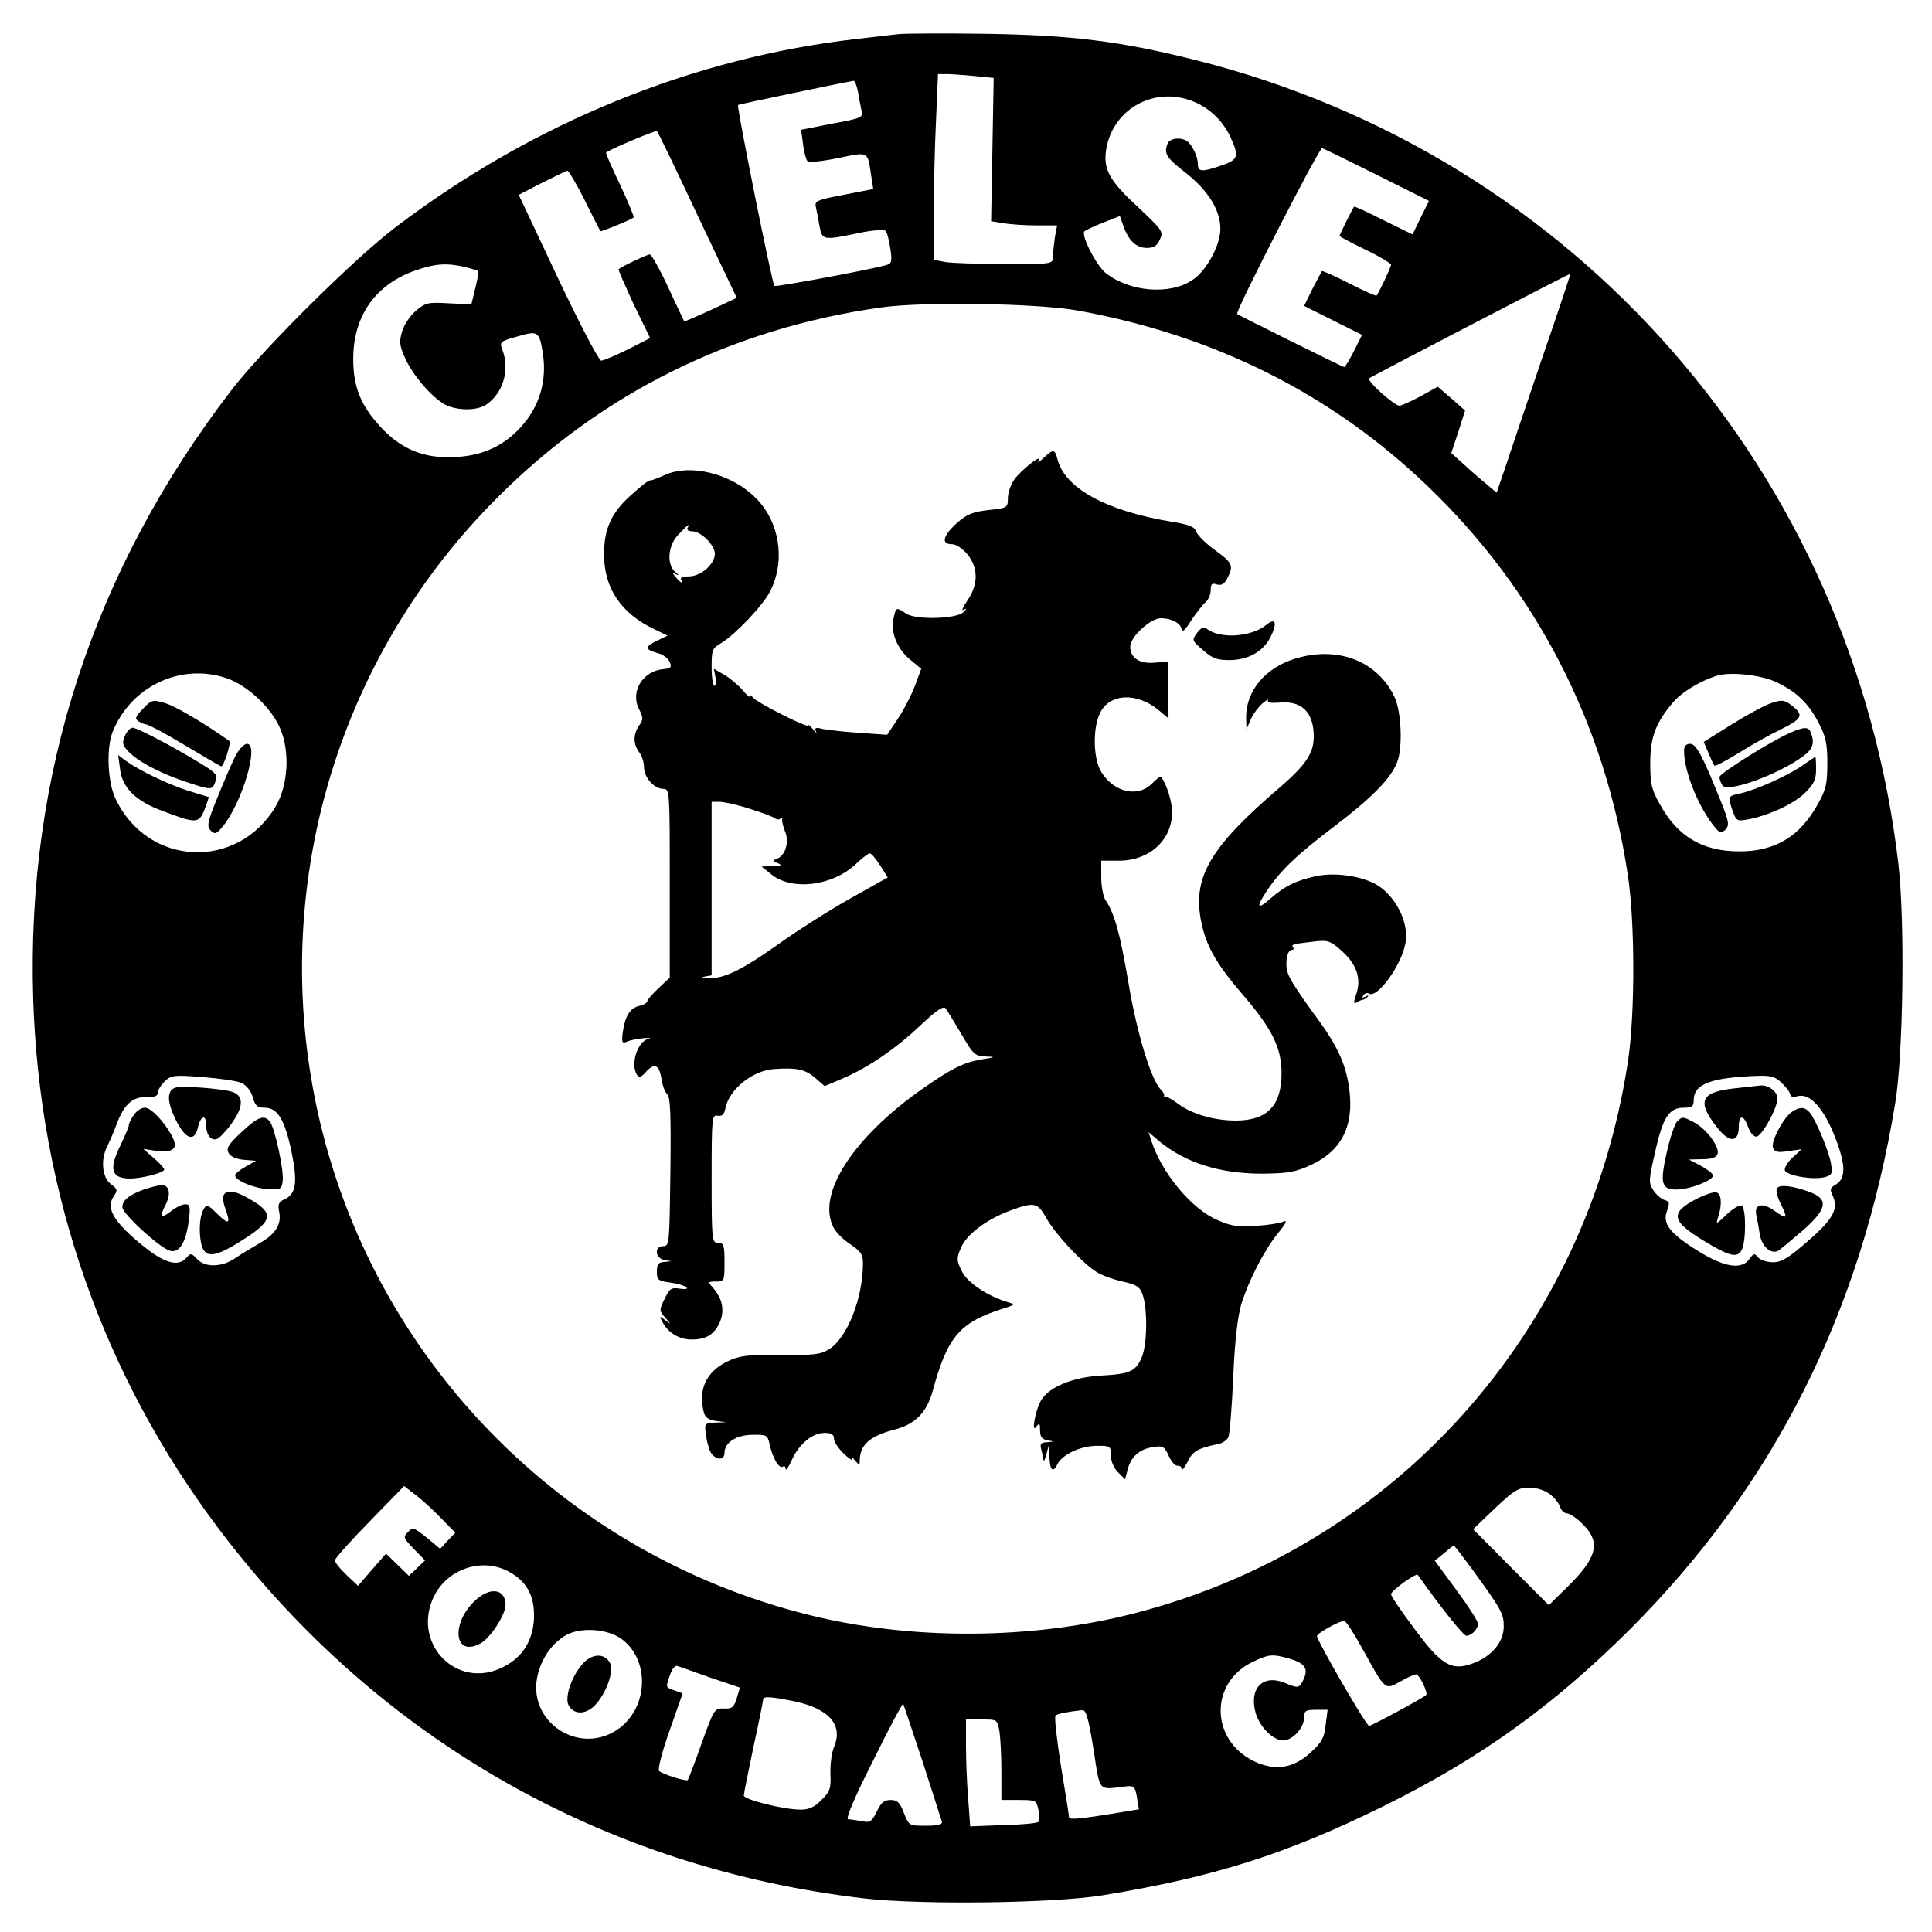 <?xml version="1.0" standalone="no"?>
<!DOCTYPE svg PUBLIC "-//W3C//DTD SVG 20010904//EN" "http://www.w3.org/TR/2001/REC-SVG-20010904/DTD/svg10.dtd">
<svg version="1.0" xmlns="http://www.w3.org/2000/svg" width="600pt" height="600pt" viewBox="0 0 600 600" preserveAspectRatio="xMidYMid meet">
  <g transform="translate(0,600) scale(0.1,-0.1)" fill="#000000" stroke="none">
    <path
      d="M2790 5894 c-19 -2 -78 -9 -130 -15 -508 -58 -1006 -261 -1432 -585
-129 -98 -411 -378 -508 -504 -430 -559 -638 -1195 -617 -1890 19 -606 217
-1172 578 -1650 491 -650 1195 -1052 2005 -1146 176 -20 586 -15 739 10 347
57 570 128 870 276 300 148 527 311 766 549 448 448 718 984 825 1636 25 153
30 563 10 739 -141 1217 -1002 2203 -2185 2500 -231 58 -383 77 -651 81 -129
2 -251 1 -270 -1z m236 -130 l60 -6 -4 -223 -4 -222 38 -6 c22 -4 68 -7 103
-7 l64 0 -7 -37 c-3 -21 -6 -48 -6 -60 0 -23 -1 -23 -147 -23 -82 0 -165 3
-185 6 l-38 7 0 146 c0 80 3 210 7 289 l6 142 27 0 c15 0 54 -3 86 -6z m-361
-51 c3 -21 9 -47 11 -59 5 -18 -3 -22 -92 -38 l-96 -19 6 -45 c3 -26 10 -49
14 -53 4 -4 46 0 94 10 97 20 92 22 103 -51 l7 -45 -92 -18 c-84 -16 -91 -19
-86 -39 2 -11 8 -38 11 -58 8 -44 11 -45 120 -22 42 9 81 12 85 7 5 -4 11 -29
15 -55 6 -40 4 -47 -12 -51 -47 -14 -344 -69 -348 -65 -7 6 -118 559 -113 562
2 2 327 70 359 75 4 1 10 -16 14 -36z m1043 -29 c49 -20 90 -60 113 -109 28
-61 25 -71 -28 -89 -61 -21 -73 -20 -73 5 0 23 -18 60 -34 71 -19 13 -54 9
-60 -8 -12 -31 -5 -43 58 -92 69 -55 106 -115 106 -173 0 -50 -43 -130 -86
-158 -70 -48 -195 -38 -270 21 -29 23 -78 118 -66 130 4 3 30 16 59 27 l51 20
11 -31 c16 -46 40 -68 73 -68 21 0 32 7 40 26 12 25 8 29 -70 103 -89 82 -107
117 -96 181 23 125 153 194 272 144z m-1542 -352 l122 -257 -81 -38 c-44 -20
-81 -36 -82 -35 -1 2 -24 49 -50 106 -26 56 -52 102 -57 102 -8 0 -88 -38 -97
-46 -2 -1 20 -50 47 -109 l51 -105 -69 -35 c-38 -19 -76 -35 -83 -35 -7 0 -65
110 -135 258 l-121 257 72 37 c40 20 75 37 79 38 4 0 29 -42 54 -92 25 -51 47
-94 49 -96 2 -2 97 36 103 43 2 1 -17 47 -42 101 -26 53 -45 98 -44 100 9 9
154 70 158 67 3 -2 60 -120 126 -261z m2108 126 l164 -82 -26 -52 -25 -52 -90
44 c-49 25 -90 44 -92 42 -4 -5 -45 -87 -45 -91 0 -1 36 -21 80 -42 44 -21 80
-43 80 -47 0 -8 -38 -88 -45 -96 -2 -2 -40 15 -85 38 -45 23 -83 40 -85 38 -1
-2 -14 -27 -29 -55 l-26 -53 90 -45 90 -45 -25 -50 c-14 -28 -28 -50 -30 -50
-5 0 -327 160 -333 165 -7 6 254 515 264 515 2 0 78 -37 168 -82z m-2831 -287
c21 -5 40 -11 42 -13 2 -2 -2 -26 -9 -53 l-12 -50 -70 3 c-64 4 -73 2 -102
-23 -17 -14 -37 -43 -43 -64 -10 -32 -8 -45 9 -83 24 -54 84 -123 125 -145 38
-19 100 -19 128 1 52 36 73 108 49 170 -9 24 -7 26 47 41 64 19 68 16 79 -53
15 -99 -19 -189 -97 -256 -53 -45 -116 -66 -198 -66 -84 0 -150 30 -209 94
-62 67 -85 125 -85 211 0 135 70 233 196 276 58 20 94 23 150 10z m3348 -278
c-48 -142 -100 -295 -115 -341 l-28 -82 -31 26 c-18 15 -50 42 -71 62 l-39 35
22 66 21 66 -42 37 -43 37 -54 -30 c-30 -16 -59 -29 -65 -29 -17 1 -102 77
-94 85 5 5 619 324 625 325 1 0 -37 -116 -86 -257z m-1446 143 c426 -77 790
-259 1089 -546 337 -323 550 -736 621 -1205 23 -148 23 -433 1 -580 -127 -840
-721 -1506 -1532 -1715 -322 -83 -696 -85 -1017 -4 -764 192 -1353 798 -1521
1564 -151 690 59 1406 559 1905 323 324 729 525 1190 590 133 19 484 13 610
-9z m-2642 -1142 c65 -22 139 -91 167 -156 31 -72 25 -175 -13 -241 -118 -201
-398 -189 -498 22 -25 52 -29 155 -10 206 56 143 212 217 354 169z m4817 -14
c61 -30 97 -65 128 -125 22 -41 27 -64 27 -125 0 -65 -4 -82 -30 -128 -55
-100 -133 -147 -245 -146 -113 0 -191 47 -245 146 -26 46 -30 63 -30 128 0 80
17 126 71 189 26 31 82 65 134 82 43 14 142 3 190 -21z m-4770 -1243 c15 -7
29 -25 35 -44 7 -27 14 -33 36 -33 41 0 63 -36 84 -135 20 -97 15 -133 -22
-150 -17 -7 -21 -15 -16 -38 8 -39 -11 -70 -61 -98 -22 -13 -56 -33 -75 -46
-42 -29 -94 -30 -119 -3 -17 18 -20 19 -32 5 -27 -32 -72 -18 -147 45 -82 69
-103 108 -81 143 14 20 14 24 -8 40 -27 21 -32 75 -11 117 7 14 21 46 30 71
23 60 49 83 92 82 24 -1 35 3 35 13 0 8 9 23 21 35 20 20 28 21 118 14 53 -4
107 -12 121 -18z m4785 -2 c14 -13 25 -29 25 -35 0 -6 10 -8 24 -4 38 9 80
-38 116 -130 33 -86 33 -128 -1 -146 -15 -9 -17 -14 -7 -34 18 -41 1 -72 -77
-140 -61 -53 -82 -66 -109 -66 -18 0 -39 7 -46 15 -11 14 -14 13 -27 -5 -24
-34 -77 -26 -158 24 -89 55 -113 86 -98 125 9 25 8 30 -7 34 -10 3 -26 16 -35
30 -16 25 -15 31 6 123 24 106 43 134 89 134 25 0 30 4 30 23 0 51 54 71 203
76 39 1 53 -4 72 -24z m-4166 -1349 l45 -46 -24 -25 -23 -25 -42 35 c-39 31
-43 33 -58 17 -16 -15 -14 -19 18 -52 l35 -36 -25 -24 -25 -24 -36 35 -35 34
-44 -50 -43 -50 -36 34 c-20 19 -36 39 -36 45 0 6 48 60 108 121 l107 110 35
-27 c19 -14 55 -47 79 -72z m3444 74 c14 -11 29 -29 32 -40 4 -11 13 -20 22
-20 8 0 30 -15 49 -34 56 -56 45 -103 -50 -196 l-56 -55 -118 118 -117 118 68
65 c59 56 72 64 106 64 23 0 48 -8 64 -20z m-242 -232 c92 -127 99 -139 99
-179 0 -48 -36 -92 -94 -114 -68 -26 -100 -7 -185 109 -39 52 -71 99 -71 105
0 11 78 67 83 60 76 -107 142 -189 151 -189 16 0 36 21 36 37 0 8 -30 55 -67
105 l-67 91 28 23 c15 13 29 24 31 24 2 0 27 -33 56 -72z m-2987 -11 c55 -31
78 -78 74 -149 -5 -70 -41 -122 -106 -150 -133 -59 -264 70 -211 209 37 98
154 141 243 90z m2652 -246 c67 -121 65 -120 113 -93 21 12 43 22 49 22 10 0
38 -58 31 -64 -12 -11 -170 -96 -177 -96 -9 0 -162 265 -162 279 0 9 73 49 85
47 6 -1 33 -44 61 -95z m-2307 40 c88 -63 86 -208 -4 -277 -123 -93 -294 20
-254 169 14 53 48 99 91 121 45 23 125 17 167 -13z m2072 -61 c50 -14 63 -31
48 -64 -14 -30 -16 -30 -60 -12 -67 27 -110 -17 -90 -92 14 -50 63 -95 95 -86
29 8 56 42 56 70 0 21 5 24 36 24 l37 0 -6 -47 c-4 -39 -12 -54 -45 -84 -55
-52 -113 -60 -179 -28 -137 68 -136 248 2 310 47 22 57 22 106 9z m-1795 -60
l92 -31 -10 -33 c-9 -29 -15 -33 -40 -32 -29 1 -31 -2 -69 -108 -21 -60 -41
-111 -43 -114 -6 -5 -78 18 -89 28 -5 4 9 60 32 124 l41 117 -25 9 c-29 11
-28 8 -14 49 6 18 16 30 23 27 6 -2 52 -18 102 -36z m263 -74 c106 -23 149
-73 122 -139 -8 -18 -13 -56 -12 -85 2 -46 -1 -56 -28 -82 -21 -22 -39 -30
-64 -30 -53 0 -177 31 -177 44 0 6 14 74 30 151 17 77 30 143 30 147 0 11 25
9 99 -6z m396 -186 c31 -96 58 -181 60 -187 3 -9 -11 -13 -49 -13 -53 0 -53 0
-69 40 -12 32 -20 40 -41 40 -20 0 -30 -8 -43 -36 -16 -32 -21 -35 -46 -30
-16 3 -36 6 -43 6 -9 0 18 64 77 181 49 100 92 180 94 178 1 -2 28 -83 60
-179z m531 38 c21 -137 13 -126 99 -116 27 3 30 0 36 -34 l6 -37 -61 -10
c-120 -20 -156 -23 -156 -15 0 5 -11 76 -25 159 -13 82 -21 153 -17 157 6 6
38 12 83 17 12 1 19 -23 35 -121z m-292 55 c3 -21 6 -77 6 -125 l0 -88 54 0
c53 0 55 -1 61 -31 4 -17 4 -33 0 -37 -4 -4 -53 -9 -109 -10 l-103 -4 -6 84
c-4 45 -7 120 -7 166 l0 82 49 0 c48 0 48 0 55 -37z"/>
    <path
      d="M3241 4578 c-13 -13 -20 -16 -16 -9 14 25 -53 -28 -75 -58 -11 -16
-20 -42 -20 -59 0 -29 -2 -30 -61 -36 -49 -6 -67 -13 -98 -41 -43 -39 -49 -65
-15 -65 13 0 33 -13 48 -31 34 -41 35 -93 1 -143 -14 -21 -20 -34 -13 -30 11
6 11 4 0 -7 -20 -21 -146 -25 -177 -5 -32 21 -32 21 -40 -14 -10 -43 11 -95
51 -128 l35 -29 -20 -54 c-11 -29 -35 -75 -53 -102 l-33 -49 -85 6 c-47 3 -98
9 -114 12 -23 6 -27 4 -22 -7 4 -8 0 -5 -8 5 -9 11 -16 17 -16 13 0 -10 -163
73 -172 87 -4 6 -8 7 -8 3 0 -5 -11 4 -24 20 -13 15 -39 37 -56 47 l-33 19 5
-27 c3 -14 1 -26 -3 -26 -5 0 -9 26 -9 58 0 54 2 59 30 75 44 27 129 116 152
161 43 84 33 192 -25 267 -69 89 -212 134 -302 94 -22 -10 -43 -18 -46 -17 -4
1 -28 -17 -53 -40 -66 -57 -90 -108 -90 -188 -1 -106 53 -186 158 -235 l39
-19 -31 -15 c-40 -19 -40 -28 -1 -39 18 -4 35 -17 39 -28 7 -16 3 -20 -19 -22
-64 -5 -104 -69 -77 -123 14 -28 14 -34 1 -52 -19 -27 -19 -58 0 -83 8 -10 15
-31 15 -46 0 -33 32 -68 60 -68 20 0 20 -7 20 -293 l0 -293 -35 -33 c-19 -18
-35 -36 -35 -41 0 -4 -11 -11 -25 -14 -29 -7 -44 -32 -51 -82 -4 -32 -2 -35
13 -29 10 5 34 9 53 11 19 1 25 0 14 -2 -34 -8 -57 -78 -36 -112 7 -9 13 -8
27 8 27 30 42 24 49 -19 3 -21 11 -43 18 -49 10 -8 12 -65 10 -241 -3 -222 -3
-231 -22 -231 -29 0 -26 -37 3 -43 l22 -4 -22 -2 c-18 -1 -23 -7 -23 -30 0
-26 4 -29 41 -34 23 -3 46 -10 51 -15 5 -5 -3 -7 -21 -4 -27 4 -32 0 -47 -32
-17 -34 -17 -37 2 -58 19 -22 19 -22 0 -8 -18 14 -19 14 -8 -7 18 -33 52 -53
90 -53 46 0 71 16 88 55 15 37 7 74 -23 107 -15 17 -14 18 10 18 26 0 27 2 27
60 0 53 -2 60 -20 60 -19 0 -20 7 -20 199 0 191 1 200 19 196 14 -2 20 4 24
24 12 59 85 117 152 121 68 5 95 -1 125 -26 l31 -27 59 25 c80 35 163 92 241
166 49 46 69 59 76 50 5 -7 27 -43 49 -80 36 -62 42 -68 74 -69 33 -1 32 -2
-11 -9 -55 -9 -93 -28 -178 -87 -222 -154 -337 -333 -282 -436 8 -15 31 -38
53 -52 31 -21 38 -31 38 -58 0 -109 -49 -232 -105 -267 -27 -17 -49 -19 -152
-18 -104 1 -126 -2 -164 -20 -66 -32 -92 -88 -73 -159 4 -15 15 -23 38 -26
l31 -4 -34 -1 c-33 -2 -34 -2 -28 -42 3 -23 11 -47 17 -55 17 -21 40 -19 40 3
0 32 37 56 87 56 44 1 47 -1 53 -29 9 -42 29 -77 41 -70 5 4 9 0 9 -7 0 -7 9
5 19 28 23 50 64 84 102 84 21 0 29 -5 29 -18 0 -10 14 -31 32 -48 17 -16 28
-22 24 -14 -4 8 0 6 8 -4 14 -17 16 -17 16 -3 0 50 31 77 107 97 64 16 100 52
119 118 46 171 84 215 219 258 38 12 39 13 15 20 -63 19 -125 60 -143 96 -16
33 -17 40 -3 72 17 42 78 88 152 116 76 28 86 26 113 -22 29 -52 113 -141 156
-168 17 -11 54 -24 82 -30 44 -10 53 -16 62 -42 15 -44 14 -152 -3 -193 -19
-44 -36 -52 -127 -57 -86 -5 -158 -34 -184 -74 -19 -29 -34 -110 -16 -84 9 12
11 10 11 -12 0 -20 6 -28 23 -31 22 -4 22 -4 -2 -6 -19 -1 -22 -5 -17 -23 3
-13 6 -27 7 -33 1 -5 5 4 9 20 l8 30 1 -36 c1 -45 11 -55 25 -26 15 30 72 57
124 57 40 0 42 -1 42 -30 0 -18 9 -39 22 -52 l22 -22 8 30 c10 40 37 64 79 70
31 5 35 2 49 -28 8 -18 21 -32 28 -30 6 1 12 -4 12 -10 0 -7 8 3 18 22 16 33
31 42 93 55 15 2 30 13 34 22 4 10 11 95 15 188 5 114 14 188 25 225 24 76 71
167 113 219 27 33 31 43 17 37 -11 -5 -49 -11 -85 -13 -53 -4 -75 -1 -117 17
-83 35 -176 148 -208 249 l-8 25 33 -28 c81 -67 188 -101 320 -101 80 1 104 5
151 27 96 44 135 122 119 238 -11 80 -39 138 -115 239 -35 48 -69 99 -74 115
-12 29 -5 76 11 76 5 0 7 4 4 8 -6 9 -4 10 65 18 43 5 50 3 88 -31 45 -41 60
-86 42 -135 -8 -24 -7 -29 2 -23 7 4 15 8 19 8 3 0 10 4 15 9 5 5 2 6 -6 1
-10 -5 -12 -4 -7 4 4 6 12 9 18 5 24 -15 98 84 112 153 15 66 -31 155 -95 189
-50 25 -125 35 -182 23 -63 -14 -96 -30 -142 -70 -42 -37 -45 -27 -9 27 42 62
92 110 211 200 114 87 173 147 192 197 18 46 13 157 -8 202 -52 111 -175 160
-307 120 -94 -28 -154 -100 -154 -182 l1 -38 13 30 c7 17 24 39 36 50 13 11
21 15 18 10 -4 -7 8 -9 34 -7 71 7 108 -30 108 -106 0 -51 -25 -88 -106 -158
-214 -183 -269 -276 -245 -409 15 -80 45 -134 128 -231 94 -109 123 -168 123
-247 0 -101 -45 -147 -142 -147 -69 0 -139 21 -182 54 -19 14 -36 23 -40 21
-3 -3 -4 -2 -1 1 2 4 -2 13 -10 20 -30 31 -74 174 -100 329 -26 155 -44 219
-72 260 -7 11 -13 43 -13 71 l0 51 54 0 c96 0 166 64 166 151 0 34 -18 90 -35
110 -2 2 -14 -8 -28 -22 -44 -44 -119 -26 -157 37 -25 40 -27 135 -4 182 29
62 115 66 183 9 l30 -25 -1 88 -1 88 -42 -3 c-46 -4 -75 15 -75 50 0 30 63 88
95 88 35 0 65 -17 65 -37 0 -9 13 3 28 28 16 24 36 50 45 58 9 7 17 24 17 38
0 20 4 23 19 18 15 -4 24 1 34 22 19 37 14 46 -43 87 -26 19 -51 44 -55 55 -5
15 -21 22 -78 31 -203 34 -330 104 -353 194 -8 32 -13 32 -43 4z m-1106 -218
c-3 -5 3 -10 15 -10 27 0 70 -43 70 -70 0 -32 -44 -70 -80 -70 -18 0 -29 -4
-25 -10 10 -16 -1 -11 -16 7 -12 14 -12 16 1 9 9 -4 8 -1 -2 7 -29 23 -24 85
10 118 28 30 37 36 27 19z m191 -871 c38 -12 74 -25 80 -30 6 -5 14 -5 18 -1
4 4 7 2 5 -3 -1 -5 3 -22 9 -37 14 -33 1 -75 -25 -85 -15 -6 -15 -7 3 -14 14
-6 11 -8 -16 -9 l-35 -1 30 -24 c63 -52 189 -37 261 30 20 19 41 35 45 35 5 0
19 -17 32 -37 l24 -38 -121 -68 c-67 -38 -164 -100 -217 -138 -112 -80 -171
-109 -219 -107 -23 0 -27 2 -12 5 l22 4 0 270 0 269 24 0 c13 0 55 -9 92 -21z"/>
    <path d="M3932 4059 c-47 -38 -145 -44 -185 -11 -8 7 -17 3 -29 -13 -17 -23
-17 -24 18 -54 28 -25 43 -31 82 -31 57 0 104 26 127 70 23 45 17 64 -13 39z"/>
    <path d="M444 3799 c-24 -25 -26 -31 -14 -39 8 -5 20 -10 25 -10 6 0 60 -29
120 -65 60 -36 110 -65 112 -65 8 0 32 74 25 79 -79 56 -166 107 -198 117 -40
12 -43 11 -70 -17z"/>
    <path d="M388 3715 c-9 -21 -8 -28 8 -46 29 -32 96 -68 175 -95 87 -29 88 -29
98 -1 7 19 3 26 -38 51 -71 45 -204 116 -219 116 -7 0 -18 -11 -24 -25z"/>
    <path d="M731 3652 c-10 -20 -35 -77 -55 -127 -32 -78 -34 -91 -22 -104 13
-13 18 -11 36 10 61 73 117 259 77 259 -9 0 -25 -17 -36 -38z"/>
    <path d="M373 3610 c7 -57 50 -99 133 -129 103 -39 111 -39 129 4 8 21 14 39
13 40 -2 0 -30 9 -63 19 -60 19 -149 61 -194 93 l-24 18 6 -45z"/>
    <path d="M5497 3815 c-20 -7 -75 -37 -121 -66 l-85 -53 15 -35 c8 -19 16 -37
19 -39 2 -2 37 16 77 41 40 25 99 58 131 73 60 30 68 42 40 66 -30 25 -37 27
-76 13z"/>
    <path d="M5561 3725 c-62 -27 -221 -127 -221 -138 0 -7 4 -18 9 -26 15 -24
174 33 253 92 28 21 34 40 22 71 -7 19 -19 20 -63 1z"/>
    <path d="M5230 3668 c0 -61 40 -163 87 -226 23 -30 27 -32 41 -19 13 14 12 23
-12 84 -58 145 -78 183 -97 183 -13 0 -19 -7 -19 -22z"/>
    <path d="M5595 3621 c-43 -30 -143 -75 -194 -86 -35 -7 -35 -9 -20 -54 11 -30
14 -32 46 -26 65 12 143 48 178 82 28 28 35 41 35 73 0 22 -1 40 -2 40 -2 -1
-21 -14 -43 -29z"/>
    <path d="M548 2623 c-30 -7 -31 -41 -3 -99 31 -63 59 -73 70 -24 8 35 25 40
25 8 0 -32 15 -52 34 -45 8 3 29 25 46 49 39 54 37 89 -5 99 -39 9 -145 17
-167 12z"/>
    <path d="M416 2538 c-9 -12 -16 -27 -16 -33 0 -5 -12 -32 -25 -60 -38 -76 -30
-105 29 -105 37 0 106 18 106 28 0 4 -14 20 -32 35 l-33 29 39 -6 c54 -7 70 7
51 44 -24 46 -66 90 -85 90 -11 0 -26 -10 -34 -22z"/>
    <path d="M750 2484 c-41 -38 -48 -50 -40 -65 6 -11 24 -19 48 -21 l37 -3 -32
-18 c-18 -10 -33 -22 -33 -27 0 -16 60 -41 103 -43 39 -2 42 0 45 26 4 33 -25
166 -40 184 -18 22 -37 15 -88 -33z"/>
    <path d="M447 2306 c-47 -17 -67 -34 -67 -55 0 -20 114 -125 147 -135 29 -9
50 23 59 92 6 45 4 52 -11 52 -9 0 -28 -9 -42 -20 -33 -26 -39 -20 -19 18 18
35 12 62 -13 62 -9 -1 -33 -7 -54 -14z"/>
    <path d="M694 2287 c-3 -8 0 -26 6 -41 17 -47 11 -51 -24 -17 -33 32 -34 33
-45 13 -12 -23 -14 -74 -5 -109 11 -40 41 -38 116 9 107 66 113 89 32 135 -44
26 -72 29 -80 10z"/>
    <path d="M5387 2620 c-108 -11 -120 -42 -48 -129 34 -41 61 -37 61 9 0 39 15
39 29 0 5 -16 17 -30 25 -30 17 0 66 88 66 119 0 21 -28 42 -52 40 -7 -1 -44
-5 -81 -9z"/>
    <path d="M5568 2549 c-27 -15 -69 -94 -62 -113 5 -14 15 -16 48 -11 l41 6 -28
-26 c-16 -14 -26 -32 -24 -40 7 -16 86 -30 123 -21 23 6 25 11 21 39 -5 37
-47 138 -66 161 -15 18 -29 20 -53 5z"/>
    <path d="M5208 2517 c-7 -8 -22 -51 -32 -97 -22 -97 -16 -116 35 -114 40 1
109 29 109 43 0 6 -17 19 -37 30 l-38 20 41 1 c29 0 44 5 48 16 8 21 -35 79
-74 99 -35 18 -35 18 -52 2z"/>
    <path d="M5518 2308 c-3 -7 3 -30 14 -50 21 -44 18 -46 -23 -17 -36 25 -61 19
-55 -13 3 -13 8 -40 11 -60 6 -39 35 -65 58 -52 6 4 40 32 75 62 74 65 81 95
30 117 -55 22 -105 29 -110 13z"/>
    <path d="M5271 2278 c-85 -44 -82 -69 18 -130 82 -50 106 -56 120 -30 14 27
14 129 0 138 -6 3 -27 -9 -46 -27 -33 -32 -35 -33 -27 -9 13 41 10 74 -6 77
-8 2 -35 -7 -59 -19z"/>
    <path d="M1482 1035 c-82 -69 -75 -183 8 -140 32 16 80 90 80 121 0 47 -43 57
-88 19z"/>
    <path d="M1807 830 c-34 -40 -55 -106 -40 -128 18 -30 58 -26 86 8 34 40 55
106 40 128 -18 30 -58 26 -86 -8z"/>
  </g>
</svg>